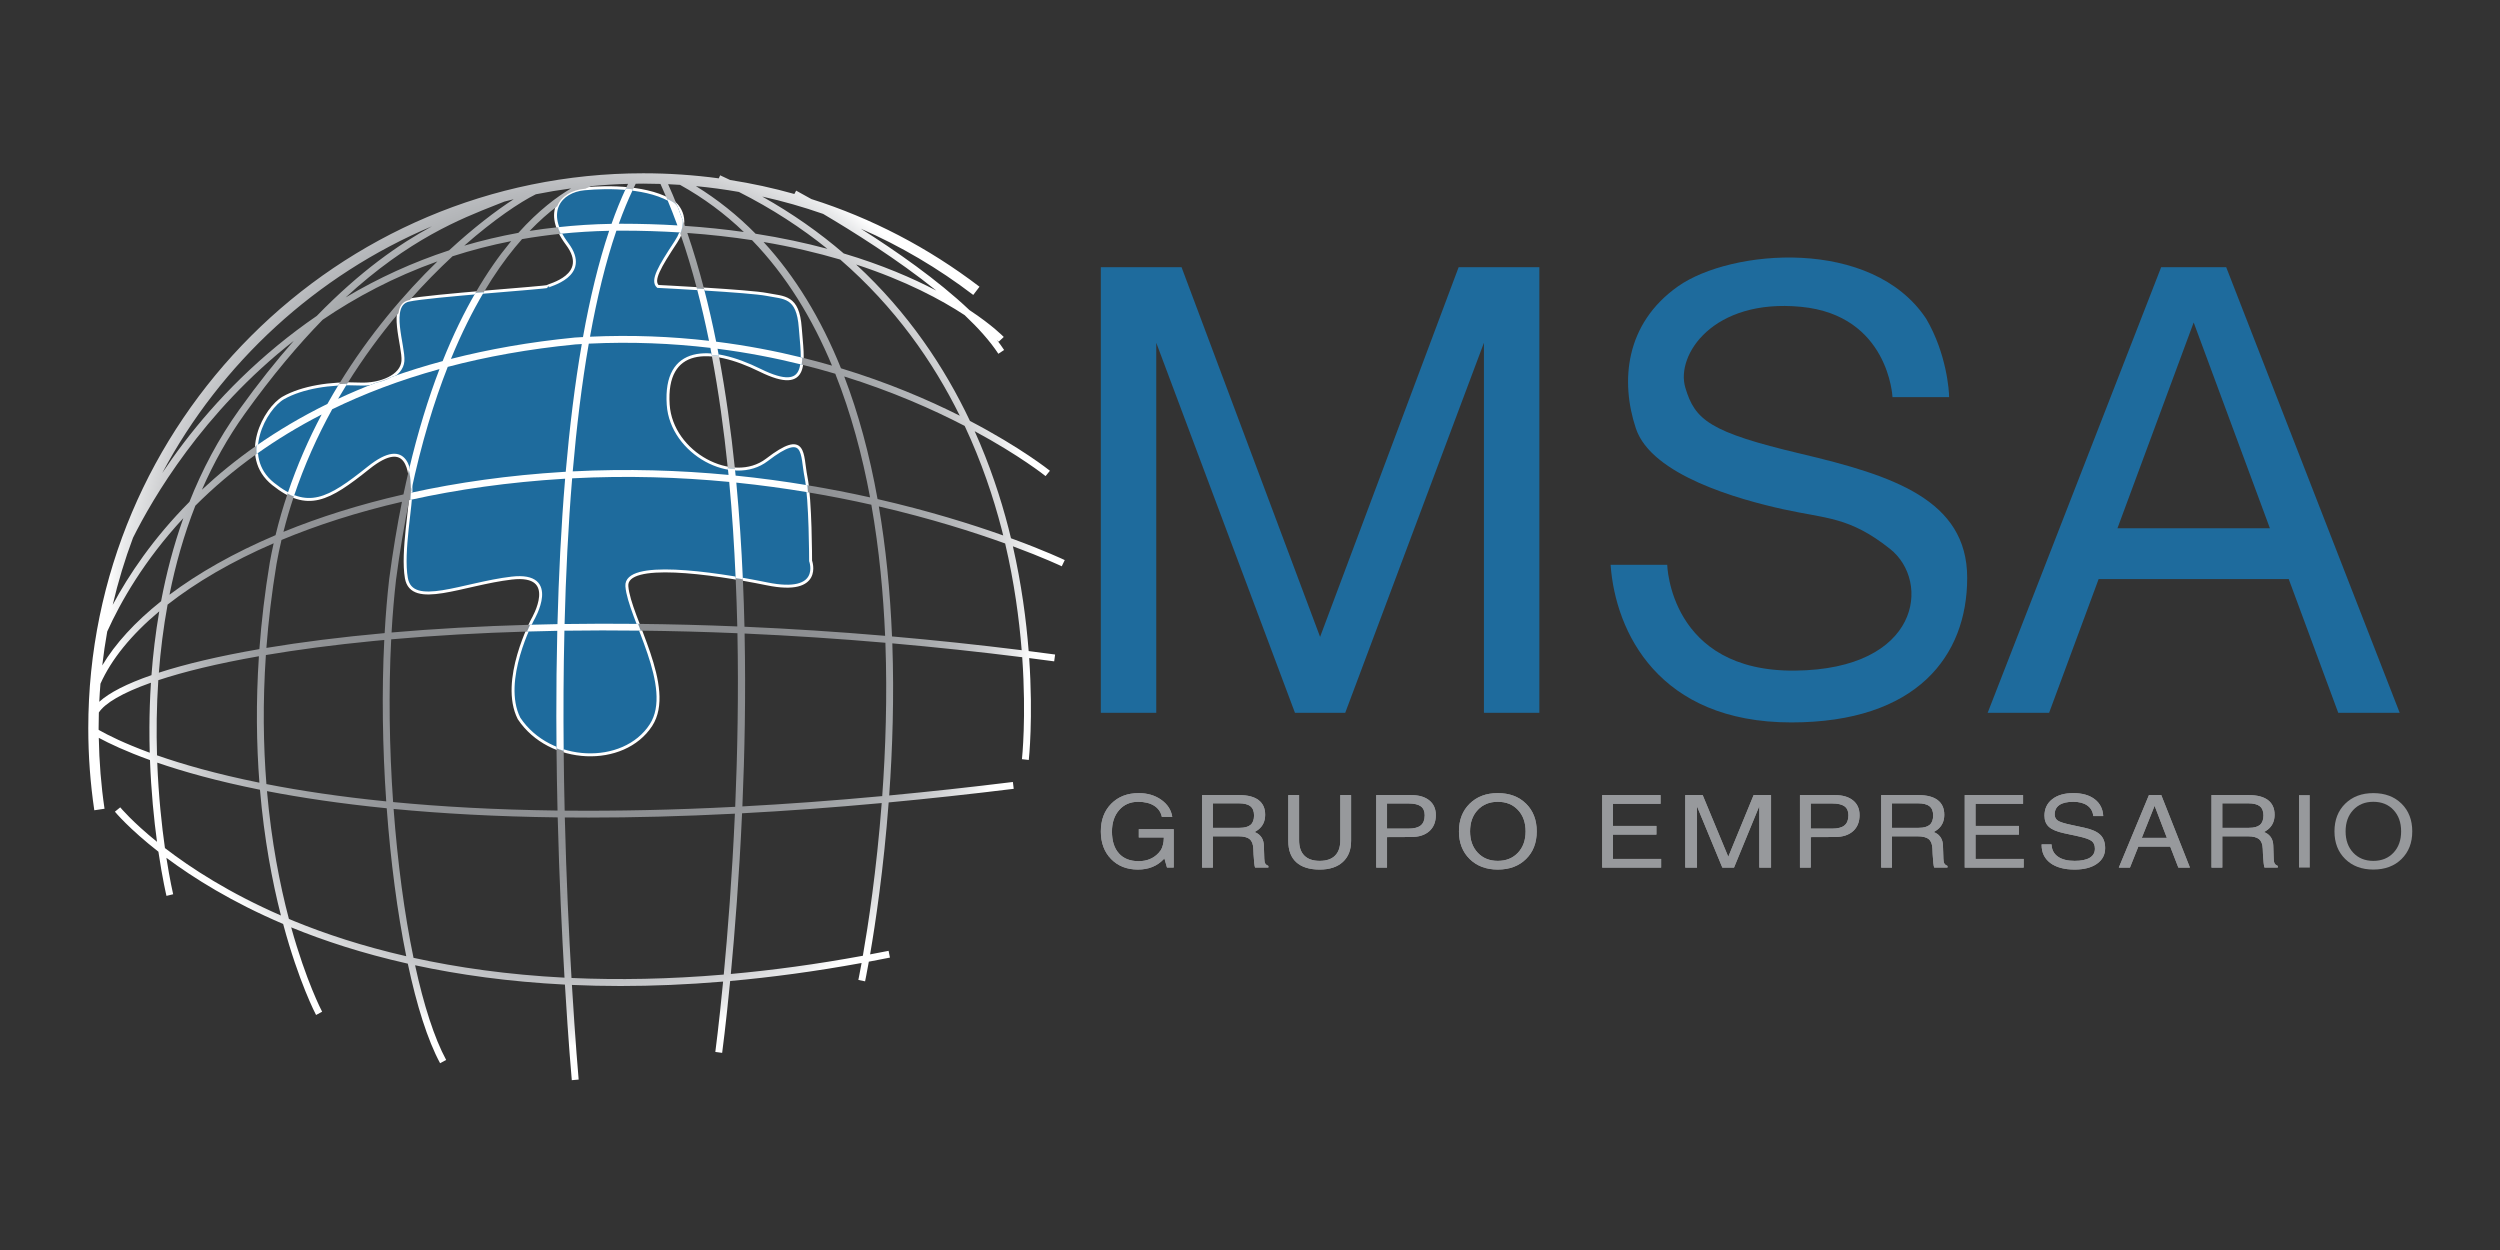 <?xml version="1.0" encoding="UTF-8" standalone="no"?>
<!-- Generator: Adobe Illustrator 14.0.0, SVG Export Plug-In . SVG Version: 6.00 Build 43363)  -->

<svg
   xmlns:dc="http://purl.org/dc/elements/1.1/"
   xmlns:cc="http://creativecommons.org/ns#"
   xmlns:rdf="http://www.w3.org/1999/02/22-rdf-syntax-ns#"
   xmlns:svg="http://www.w3.org/2000/svg"
   xmlns="http://www.w3.org/2000/svg"
   xmlns:sodipodi="http://sodipodi.sourceforge.net/DTD/sodipodi-0.dtd"
   xmlns:inkscape="http://www.inkscape.org/namespaces/inkscape"
   version="1.1"
   id="Layer_1"
   x="0px"
   y="0px"
   width="850.39px"
   height="425.2px"
   viewBox="0 0 850.39 425.2"
   enable-background="new 0 0 850.39 425.2"
   xml:space="preserve"
   inkscape:version="0.48.3.1 r9886"
   sodipodi:docname="logo juan.svg"><rect x="0" y="0" width="850.39" height="425.2" fill="#333333" stroke="none"/><defs
   id="defs174" /><sodipodi:namedview
   pagecolor="#ffffff"
   bordercolor="#666666"
   borderopacity="1"
   objecttolerance="10"
   gridtolerance="10"
   guidetolerance="10"
   inkscape:pageopacity="0"
   inkscape:pageshadow="2"
   inkscape:window-width="640"
   inkscape:window-height="480"
   id="namedview172"
   showgrid="false"
   inkscape:zoom="0.50329848"
   inkscape:cx="425.19501"
   inkscape:cy="212.60001"
   inkscape:window-x="338"
   inkscape:window-y="147"
   inkscape:window-maximized="0"
   inkscape:current-layer="Layer_1" />
































<radialGradient
   id="SVGID_1_"
   cx="196.103"
   cy="213.185"
   r="160.27"
   gradientUnits="userSpaceOnUse">
	<stop
   offset="0"
   style="stop-color:#8A8C8E"
   id="stop68" />
	<stop
   offset="1"
   style="stop-color:#FFFFFF"
   id="stop70" />
</radialGradient>

<radialGradient
   id="SVGID_2_"
   cx="194.834"
   cy="197.52"
   r="160.269"
   gradientUnits="userSpaceOnUse">
	<stop
   offset="0"
   style="stop-color:#8A8C8E"
   id="stop75" />
	<stop
   offset="0.415"
   style="stop-color:#8B8D90"
   id="stop77" />
	<stop
   offset="0.564"
   style="stop-color:#909295"
   id="stop79" />
	<stop
   offset="0.671"
   style="stop-color:#999B9E"
   id="stop81" />
	<stop
   offset="0.757"
   style="stop-color:#A6A9AB"
   id="stop83" />
	<stop
   offset="0.831"
   style="stop-color:#B8BABD"
   id="stop85" />
	<stop
   offset="0.896"
   style="stop-color:#CFD0D2"
   id="stop87" />
	<stop
   offset="0.954"
   style="stop-color:#E9EAEB"
   id="stop89" />
	<stop
   offset="0.987"
   style="stop-color:#FFFFFF"
   id="stop91" />
</radialGradient>

<radialGradient
   id="SVGID_3_"
   cx="196.102"
   cy="213.183"
   r="160.264"
   gradientUnits="userSpaceOnUse">
	<stop
   offset="0"
   style="stop-color:#8A8C8E"
   id="stop96" />
	<stop
   offset="1"
   style="stop-color:#FFFFFF"
   id="stop98" />
</radialGradient>




<g
   id="g3153"><path
     id="path3"
     d="M223.779,97.429c0,0,31.25,1.563,37.109,2.735s10.547,0.391,11.328,11.328  c0.781,10.938,3.672,23.008-13.672,14.454c-17.174-8.471-32.578-8.203-31.25,11.719c1.103,16.537,21.992,27.656,33.594,18.75  c13.428-10.309,11.718-1.952,13.281,5.859c1.563,7.812,1.563,28.515,1.563,28.515s4.296,11.719-14.844,7.813  c-19.141-3.906-48.299-7.9-47.656,0.796c0.781,10.571,16.484,34.478,8.203,47.251c-9.266,14.29-34.492,13.359-44.882-2.269  c-6.485-12.849,4.648-33.67,4.648-33.67s9.526-16.016-7.151-14.063c-16.677,1.954-33.984,10.356-35.818,0  c-1.563-8.827,1.758-25.273,1.563-30.467c-0.196-5.196-0.782-17.97-14.454-7.031c-13.671,10.936-20.703,14.843-32.421,5.468  s-2.734-25.781,3.516-29.297c6.25-3.516,15.871-5.165,25.781-4.688c7.305,0.353,14.453-2.734,14.843-7.812  c0.391-5.079-5.078-19.142,1.953-20.705c7.031-1.561,47.266-4.296,47.266-4.688c0-0.389,14.844-3.515,6.641-14.452  c-8.203-10.938-2.344-17.97,5.859-18.75c8.203-0.783,22.266-0.782,30.469,4.688c0,0,6.328,4.764,0.703,13.319  C224.326,90.789,221.592,95.398,223.779,97.429z"
     stroke="#FFFFFF"
     fill="#1E6B9D" /><path
     id="path5"
     d="M356.396,161.038"
     stroke-width="2"
     stroke="#EC008C"
     fill="none" /><path
     id="path7"
     d="M88.069,223.222c-14.176,2.484-25.554,5.284-34.22,8.148c-0.6,8.997-0.678,17.605-0.439,25.557  c8.694,3.046,20.146,6.34,34.83,9.312C87.243,253.265,87.031,238.877,88.069,223.222z"
     fill="none" /><path
     id="path9"
     d="M139.75,167.62c0.008-0.002,0.017-0.003,0.025-0.006c0.002-0.045,0.006-0.098,0.008-0.143  C139.771,167.521,139.76,167.569,139.75,167.62z"
     fill="none" /><path
     id="path11"
     d="M133.887,275.164c1.353,18.2,3.676,35.701,6.775,50.649c14.909,3.274,31.988,5.748,51.357,6.746  c-0.881-14.927-1.783-33.72-2.313-54.521C168.691,277.773,150.168,276.722,133.887,275.164z"
     fill="none" /><path
     id="path13"
     d="M53.496,259.417c0.445,11.478,1.529,21.454,2.612,29.063c8.906,6.862,21.901,15.289,39.455,22.938  c-2.96-11.594-5.695-25.958-7.13-42.782C73.806,265.706,62.309,262.452,53.496,259.417z"
     fill="none" /><path
     id="path15"
     d="M90.82,269.104c1.511,17.247,4.392,31.854,7.453,43.468c0.612,0.258,1.214,0.517,1.837,0.771  c10.509,4.299,23.175,8.504,38.082,11.922c-3.036-14.946-5.313-32.311-6.645-50.329C115.926,273.376,102.423,271.347,90.82,269.104z  "
     fill="none" /><path
     id="path17"
     d="M258.545,125.945c-4.937-2.435-9.725-4.143-14.014-4.874c2.348,12.55,4.134,25.483,5.462,38.452  c3.928,0.236,7.753-0.697,10.896-3.109c13.428-10.309,11.718-1.952,13.281,5.859c0.16,0.799,0.303,1.74,0.431,2.772  c7.492,1.243,14.628,2.645,21.352,4.14c-2.65-14.29-6.474-28.571-11.831-42.06c-3.682-1.099-7.501-2.133-11.424-3.107  C271.963,128.858,268.775,130.991,258.545,125.945z"
     fill="none" /><path
     id="path19"
     d="M227.295,137.664c0.743,11.139,10.463,19.809,20.275,21.568c-1.341-13.115-3.139-26.033-5.486-38.48  C232.765,119.976,226.423,124.583,227.295,137.664z"
     fill="none" /><path
     id="path21"
     d="M213.232,199.397c0.24,3.248,1.891,7.758,3.819,12.815c10.908,0.108,22.157,0.388,33.74,0.869  c-0.121-5.45-0.321-10.945-0.56-16.452C232.529,193.693,212.701,192.209,213.232,199.397z"
     fill="none" /><path
     id="path23"
     d="M81.421,139.31c6.388-8.904,12.563-16.621,18.51-23.371c-31.054,24.302-48.116,53.798-54.69,67.002  c-2.768,7.392-5.083,15.001-6.897,22.802c5.43-10.125,13.73-22.583,26.103-35.042C68.729,159.899,74.273,149.271,81.421,139.31z"
     fill="none" /><path
     id="path25"
     d="M94.293,117.587c4.387-3.613,8.878-6.987,13.467-10.13c14.832-15.265,28.034-24.436,39.193-30.495  c-39.358,16.624-71.809,46.477-91.771,83.95C63.976,147.693,76.661,132.111,94.293,117.587z"
     fill="none" /><path
     id="path27"
     d="M298.506,169.762c17.42,3.993,31.968,8.548,42.738,12.375c-0.167-0.676-0.329-1.349-0.504-2.029  c-2.829-10.96-6.863-22.99-12.599-35.234c-10.834-5.619-24.637-11.724-40.973-16.82  C291.986,140.603,295.773,154.537,298.506,169.762z"
     fill="none" /><path
     id="path29"
     d="M259.728,82.314c10.697,11.619,19.493,25.987,26.334,42.961c15.908,4.836,29.501,10.651,40.414,16.134  c-9.063-18.357-22.067-37.004-40.664-53.115C278.052,86.005,269.375,83.947,259.728,82.314z"
     fill="none" /><path
     id="path31"
     d="M33.628,242.362c-0.051,1.779-0.083,3.563-0.083,5.354c0,0.186,0.01,0.372,0.01,0.558  c3.174,1.799,8.77,4.609,17.381,7.766c-0.079-2.808-0.117-5.688-0.105-8.639c0.019-4.758,0.172-9.846,0.513-15.175  C41.532,235.697,35.666,239.222,33.628,242.362z"
     fill="none" /><path
     id="path33"
     d="M34.167,232.573c-0.166,2.04-0.302,4.089-0.401,6.147c3.407-3.109,9.416-6.177,17.756-9.063  c0.516-6.917,1.363-14.213,2.65-21.708C44.608,215.948,37.844,224.346,34.167,232.573z"
     fill="none" /><path
     id="path35"
     d="M136.725,170.682c-15.105,3.498-28.812,7.919-40.974,12.987c-0.621,2.667-1.187,5.366-1.677,8.107  c-1.646,9.947-2.766,19.492-3.458,28.616c11.901-1.985,25.371-3.696,40.225-5.037c0.357-6.32,0.866-12.469,1.54-18.354  C133.619,187.582,135.085,178.834,136.725,170.682z"
     fill="none" /><path
     id="path37"
     d="M54.036,228.814c9.052-2.933,20.547-5.656,34.198-8.018c0.693-9.372,1.836-19.186,3.529-29.418  c0.396-2.217,0.841-4.408,1.323-6.578c-14.363,6.213-26.471,13.329-36.076,20.858C55.571,213.52,54.617,221.29,54.036,228.814z"
     fill="none" /><path
     id="path39"
     d="M127.285,218.012c-13.843,1.351-26.103,2.986-36.842,4.802c-1.092,16.023-0.864,30.707,0.179,43.897  c11.574,2.26,25.086,4.308,40.758,5.883c-1.267-18.326-1.552-37.241-0.664-54.9C129.571,217.799,128.42,217.9,127.285,218.012z"
     fill="none" /><path
     id="path41"
     d="M54.794,204.509c1.75-9.267,4.199-18.792,7.567-28.251c-13.399,14.458-21.376,28.568-25.887,38.549  c-0.685,3.807-1.241,7.657-1.689,11.541C39.192,218.977,45.929,211.568,54.794,204.509z"
     fill="none" /><path
     id="path43"
     d="M260.889,198.601c-2.582-0.526-5.349-1.054-8.198-1.553c0.239,5.446,0.42,10.837,0.542,16.134  c15.416,0.673,31.387,1.689,47.84,3.095c-0.593-14.167-1.996-29.349-4.682-44.595c-6.768-1.522-13.963-2.952-21.528-4.219  c0.87,9.319,0.871,23.325,0.871,23.325S280.029,202.507,260.889,198.601z"
     fill="none" /><path
     id="path45"
     d="M174.05,196.647c-16.677,1.954-33.984,10.356-35.818,0c-1.278-7.219,0.709-19.527,1.368-26.615  c-0.124,0.027-0.253,0.053-0.377,0.08c-1.71,8.38-3.234,17.42-4.516,27.173c-0.656,5.732-1.155,11.714-1.511,17.859  c14.477-1.256,30.241-2.158,47.114-2.627c0.539-1.145,0.891-1.807,0.891-1.807S190.727,194.694,174.05,196.647z"
     fill="none" /><path
     id="path47"
     d="M125.342,159.149c-10.73,8.583-17.37,12.832-25.396,9.733c-1.309,3.922-2.5,7.93-3.532,12.036  c12.176-4.979,25.832-9.313,40.823-12.737c0.592-2.834,1.211-5.565,1.844-8.25C137.901,155.259,134.666,151.689,125.342,159.149z"
     fill="none" /><path
     id="path49"
     d="M96.436,135.32c4.781-2.689,11.537-4.282,18.884-4.67c10.264-16.783,22.257-30.829,33.479-41.74  c-14.71,5.251-27.679,12.136-39.039,19.851c-8.313,8.517-17.148,18.972-26.436,31.915c-5.912,8.24-10.73,16.958-14.637,25.907  c5.458-5.106,11.629-10.169,18.591-15.026C87.831,144.364,92.635,137.458,96.436,135.32z"
     fill="none" /><path
     id="path51"
     d="M250.081,274.438c0.773-18.243,1.161-38.331,0.759-59.049c-11.121-0.472-22.092-0.752-32.91-0.876  c4.184,10.956,8.862,23.874,3.505,32.136c-5.997,9.25-18.68,12.113-29.7,8.751c0.066,6.935,0.177,13.739,0.331,20.336  C209.637,275.902,228.921,275.526,250.081,274.438z"
     fill="none" /><path
     id="path53"
     d="M122.217,130.632c1.936,0.094,3.856-0.061,5.647-0.423c1.731-0.667,3.498-1.315,5.288-1.951  c2.241-1.341,3.736-3.194,3.909-5.437c0.27-3.508-2.253-11.296-1.525-16.297c-6.037,7.188-11.98,15.219-17.455,24.037  C119.448,130.545,120.829,130.566,122.217,130.632z"
     fill="none" /><path
     id="path55"
     d="M87.29,154.422c-7.982,5.683-14.889,11.632-20.838,17.586c-3.92,9.985-6.773,20.19-8.797,30.289  c9.777-7.333,21.876-14.236,36.075-20.26c1.164-4.839,2.551-9.542,4.093-14.132c-1.557-0.824-3.178-1.908-4.903-3.288  C89.273,161.7,87.633,158.101,87.29,154.422z"
     fill="none" /><path
     id="path57"
     d="M200.231,278.104c-2.747,0-5.441-0.018-8.109-0.043c0.519,20.896,1.409,39.704,2.277,54.604  c15.765,0.708,33.013,0.436,51.792-1.157c1.329-14.111,2.822-33.056,3.788-54.73C232.108,277.688,215.54,278.104,200.231,278.104z"
     fill="none" /><path
     id="path59"
     d="M298.938,172.266c2.342,13.741,3.843,28.503,4.486,44.22c14.359,1.255,29.077,2.807,44.103,4.683  c-0.858-10.752-2.534-23.162-5.621-36.307C331.276,181.031,316.631,176.365,298.938,172.266z"
     fill="none" /><path
     id="path61"
     d="M253.279,215.494c0.216,10.784,0.216,21.188,0.066,30.938c-0.148,9.621-0.438,18.961-0.821,27.873  c14.921-0.8,30.768-1.954,47.569-3.509c1.147-15.901,1.743-33.735,1.08-52.16C285.033,217.247,269.028,216.196,253.279,215.494z"
     fill="none" /><path
     id="path63"
     d="M248.594,331.304c14.113-1.274,29.069-3.284,44.912-6.195c1.767-10.13,4.647-28.871,6.411-51.944  c-16.771,1.545-32.589,2.688-47.497,3.482C251.446,298.2,249.94,317.126,248.594,331.304z"
     fill="none" /><path
     id="path65"
     d="M176.553,244.38c-4.706-9.323-0.136-22.839,2.726-29.557c-15.986,0.465-31.449,1.341-46.21,2.651  c-0.917,17.799-0.633,36.889,0.651,55.352c16.284,1.566,34.839,2.625,55.929,2.889c-0.164-6.867-0.281-13.955-0.348-21.173  C184.256,252.524,179.716,249.137,176.553,244.38z"
     fill="none" /><path
     id="path72"
     d="M242.084,120.751c2.347,12.447,4.145,25.365,5.486,38.48c0.809,0.144,1.618,0.242,2.423,0.292  c-1.329-12.969-3.114-25.902-5.462-38.452C243.697,120.929,242.878,120.818,242.084,120.751z"
     fill="url(#SVGID_1_)" /><path
     id="path93"
     d="M362.18,190.515c-0.217-0.105-6.76-3.219-18.285-7.422c-0.279-1.161-0.564-2.323-0.866-3.493  c-2.648-10.277-6.353-21.482-11.491-32.927c15.359,8.283,23.89,15.089,24.119,15.276l1.479-1.819  c-0.245-0.199-9.904-7.908-27.205-16.95c-8.619-18.212-20.991-36.85-38.715-53.208c16.945,5.53,29.042,12.056,36.915,17.221  c4.648,4.393,8.637,8.834,11.466,13.145l1.959-1.286c-0.751-1.145-1.579-2.296-2.472-3.45c0.397,0.377,0.612,0.598,0.637,0.625  l1.711-1.602c-0.113-0.12-3.802-3.951-11.676-9.153c-10.86-10.303-25.144-20.22-36.942-27.681  c13.466,5.885,26.284,13.416,38.241,22.536l2.132-2.794c-17.472-13.328-36.744-23.334-57.186-29.815  c-2.926-1.656-4.803-2.666-5.186-2.87l-0.61,1.142c-7.159-2.015-14.45-3.606-21.849-4.76c-1.127-0.534-2.241-1.078-3.393-1.596  l-0.466,1.036c-8.445-1.14-17.021-1.725-25.694-1.725c-104.09,0-188.774,84.683-188.774,188.773c0,9.341,0.689,18.728,2.047,27.899  l3.478-0.515c-1.175-7.935-1.808-16.033-1.95-24.122c3.503,1.894,9.159,4.594,17.414,7.564c0.396,10.738,1.363,20.252,2.388,27.81  c-8.432-6.815-12.424-11.632-12.507-11.734l-1.818,1.479c0.091,0.112,4.811,5.812,14.802,13.616  c1.38,9.311,2.713,14.907,2.742,15.023l2.278-0.552c-0.05-0.206-1.115-4.753-2.304-12.401c9.259,6.911,22.363,15.117,39.715,22.506  c5.319,19.784,11.064,30.712,11.199,30.961l2.063-1.112c-0.129-0.239-5.433-10.344-10.527-28.697  c0.002,0.002,0.004,0.002,0.005,0.003c10.897,4.468,24.082,8.84,39.663,12.348c3.018,14.181,6.735,26.006,10.984,33.866l2.062-1.114  c-4.067-7.524-7.64-18.745-10.567-32.209c14.847,3.202,31.803,5.606,50.963,6.58c1.198,19.827,2.315,32.251,2.339,32.514  l2.334-0.213c-0.047-0.52-1.131-12.733-2.294-32.191c5.348,0.237,10.856,0.368,16.543,0.368c10.983,0,22.614-0.477,34.883-1.504  c-1.414,14.65-2.587,23.518-2.644,23.93l2.322,0.315c0.029-0.211,1.251-9.33,2.722-24.445c14.051-1.254,28.955-3.256,44.706-6.124  c-0.656,3.627-1.08,5.655-1.102,5.758l2.292,0.485c0.023-0.111,0.518-2.48,1.27-6.691c2.379-0.445,4.771-0.904,7.189-1.39  l-0.461-2.298c-2.12,0.426-4.204,0.813-6.293,1.207c1.796-10.431,4.598-28.996,6.317-51.688c13.558-1.272,27.721-2.804,42.538-4.629  l-0.286-2.325c-14.656,1.806-28.662,3.319-42.077,4.586c1.129-15.798,1.711-33.477,1.067-51.74  c14.651,1.29,29.407,2.864,44.184,4.714c1.446,20.553-0.069,34.459-0.094,34.682l2.329,0.265c0.026-0.222,1.539-14.104,0.131-34.651  c2.836,0.36,5.673,0.729,8.509,1.11l0.313-2.323c-3.011-0.405-6.01-0.794-8.998-1.173c-0.822-10.563-2.428-22.732-5.368-35.642  c10.495,3.885,16.424,6.705,16.629,6.805L362.18,190.515z M340.74,180.108c0.175,0.68,0.336,1.353,0.504,2.029  c-10.77-3.827-25.318-8.383-42.738-12.375c-2.733-15.226-6.52-29.16-11.338-41.708c16.336,5.096,30.139,11.201,40.973,16.82  C333.877,157.119,337.911,169.148,340.74,180.108z M326.476,141.409c-10.913-5.483-24.505-11.297-40.414-16.134  c-6.841-16.974-15.637-31.342-26.334-42.961c9.648,1.633,18.325,3.69,26.084,5.979C304.408,104.405,317.412,123.052,326.476,141.409  z M279.993,72.76c9.905,5.841,25.287,15.458,38.506,26.088c-8.118-4.269-18.546-8.771-31.498-12.633  c-8.14-7.009-17.338-13.532-27.723-19.351C266.306,68.422,273.218,70.392,279.993,72.76z M251.328,65.287  c11.319,5.709,21.303,12.248,30.113,19.354c-7.381-1.982-15.51-3.74-24.424-5.137c-6.178-6.267-12.95-11.667-20.296-16.192  C241.634,63.778,246.505,64.438,251.328,65.287z M194.273,64.085c-4.736,2.788-11.05,7.449-17.941,15.118  c-6.255,1.14-12.394,2.594-18.411,4.361c10.078-8.857,18.913-14.797,24.346-17.479C186.226,65.29,190.229,64.623,194.273,64.085z   M171.595,68.562c1.045-0.274,2.094-0.537,3.146-0.794c-5.998,3.873-13.685,9.728-21.986,17.394  c-12.256,4.014-23.994,9.358-35.182,16.017c21.557-19.827,39.11-26.746,51.188-31.493C169.762,69.292,170.695,68.924,171.595,68.562  z M146.953,76.962c-11.159,6.06-24.361,15.23-39.193,30.495c-4.589,3.144-9.081,6.518-13.467,10.13  c-17.632,14.523-30.317,30.106-39.11,43.325C75.144,123.438,107.595,93.585,146.953,76.962z M45.24,182.941  c6.575-13.204,23.637-42.7,54.69-67.002c-5.947,6.75-12.122,14.467-18.51,23.371c-7.147,9.962-12.692,20.59-16.975,31.391  c-12.373,12.46-20.673,24.918-26.103,35.042C40.157,197.942,42.473,190.333,45.24,182.941z M36.474,214.807  c4.511-9.981,12.488-24.09,25.887-38.549c-3.368,9.459-5.818,18.984-7.567,28.251c-8.865,7.06-15.602,14.468-20.009,21.839  C35.233,222.464,35.789,218.613,36.474,214.807z M131.379,272.594c-15.672-1.575-29.184-3.623-40.758-5.883  c-1.043-13.19-1.271-27.874-0.179-43.897c10.739-1.815,23-3.451,36.842-4.802c1.136-0.111,2.287-0.213,3.431-0.318  C129.827,235.353,130.112,254.268,131.379,272.594z M130.84,215.354c-14.854,1.341-28.324,3.052-40.225,5.037  c0.692-9.124,1.812-18.668,3.458-28.616c0.49-2.741,1.056-5.439,1.677-8.107c12.162-5.067,25.869-9.489,40.974-12.987  c-1.639,8.152-3.106,16.899-4.344,26.318C131.707,202.886,131.198,209.035,130.84,215.354z M91.763,191.379  c-1.693,10.232-2.836,20.046-3.529,29.418c-13.651,2.361-25.146,5.085-34.198,8.018c0.581-7.524,1.535-15.295,2.974-23.156  c9.605-7.529,21.713-14.645,36.076-20.858C92.604,186.971,92.16,189.162,91.763,191.379z M50.831,247.401  c-0.012,2.95,0.027,5.831,0.105,8.639c-8.611-3.156-14.207-5.967-17.381-7.766c0-0.186-0.01-0.372-0.01-0.558  c0-1.791,0.032-3.575,0.083-5.354c2.038-3.141,7.904-6.665,17.716-10.136C51.003,237.556,50.85,242.644,50.831,247.401z   M33.767,238.721c0.099-2.059,0.235-4.107,0.401-6.147c3.676-8.228,10.44-16.625,20.006-24.624  c-1.287,7.495-2.134,14.791-2.65,21.708C43.183,232.544,37.173,235.611,33.767,238.721z M53.85,231.37  c8.666-2.864,20.044-5.664,34.22-8.148c-1.038,15.655-0.826,30.043,0.171,43.017c-14.685-2.972-26.136-6.266-34.83-9.312  C53.172,248.976,53.25,240.367,53.85,231.37z M56.107,288.479c-1.083-7.608-2.167-17.585-2.612-29.063  c8.813,3.035,20.311,6.289,34.936,9.218c1.436,16.824,4.17,31.188,7.13,42.782C78.009,303.769,65.014,295.342,56.107,288.479z   M100.109,313.344c-0.623-0.255-1.225-0.514-1.837-0.771c-3.061-11.613-5.941-26.221-7.453-43.468  c11.603,2.242,25.106,4.271,40.727,5.832c1.332,18.019,3.609,35.383,6.645,50.329C123.285,321.848,110.618,317.643,100.109,313.344z   M140.662,325.813c-3.099-14.948-5.422-32.449-6.775-50.649c16.281,1.558,34.805,2.609,55.819,2.874  c0.529,20.802,1.432,39.595,2.313,54.521C172.65,331.562,155.57,329.088,140.662,325.813z M191.735,255.399  c-0.822-0.251-1.634-0.537-2.435-0.857c0.067,7.218,0.185,14.306,0.348,21.173c-21.09-0.264-39.645-1.322-55.929-2.889  c-1.284-18.463-1.568-37.553-0.651-55.352c14.761-1.311,30.224-2.187,46.21-2.651c0.384-0.901,0.735-1.676,1.031-2.306  c-16.873,0.469-32.637,1.371-47.114,2.627c0.355-6.146,0.854-12.127,1.511-17.859c1.282-9.753,2.806-18.792,4.516-27.173  c0.125-0.027,0.253-0.053,0.377-0.08c0.084-0.902,0.143-1.707,0.174-2.418c-0.008,0.002-0.017,0.003-0.025,0.006  c0.011-0.05,0.022-0.098,0.033-0.149c0.018-0.478,0.026-0.92,0.013-1.291c-0.063-1.653-0.166-4.071-0.715-6.25  c-0.632,2.685-1.252,5.416-1.844,8.25c-14.991,3.424-28.647,7.759-40.823,12.737c1.032-4.106,2.223-8.114,3.532-12.036  c-0.696-0.268-1.402-0.596-2.123-0.977c-1.542,4.59-2.93,9.293-4.093,14.132c-14.199,6.024-26.298,12.927-36.075,20.26  c2.024-10.099,4.876-20.304,8.797-30.289c5.949-5.954,12.855-11.903,20.838-17.586c-0.088-0.953-0.083-1.911-0.01-2.866  c-6.961,4.857-13.133,9.92-18.591,15.026c3.907-8.949,8.725-17.667,14.637-25.907c9.287-12.943,18.123-23.398,26.436-31.915  c11.359-7.715,24.329-14.6,39.039-19.851c-11.222,10.911-23.216,24.957-33.479,41.74c0.912-0.048,1.833-0.078,2.76-0.089  c5.475-8.818,11.418-16.849,17.455-24.037c0.326-2.241,1.303-3.923,3.479-4.407c0.113-0.025,0.257-0.052,0.387-0.077  c4.904-5.524,9.812-10.493,14.523-14.863c6.347-2.043,13-3.784,19.976-5.159c-0.149,0.178-0.296,0.348-0.446,0.529  c-3.694,4.476-7.693,10.104-11.734,17.093c0.954-0.083,1.906-0.165,2.855-0.245c3.625-6.111,7.196-11.105,10.516-15.148  c0.834-1.016,1.663-1.98,2.484-2.907c4.263-0.749,8.647-1.355,13.145-1.818c-0.4-0.766-0.734-1.51-0.991-2.226  c-3.219,0.349-6.418,0.748-9.579,1.254c3.353-3.489,6.535-6.245,9.413-8.422c1.369-3.419,4.977-5.498,9.217-5.9  c0.102-0.01,0.216-0.018,0.32-0.027c0.745-0.357,1.415-0.656,1.979-0.888c4.146-0.396,8.33-0.66,12.55-0.776  c-0.251,0.52-0.493,1.061-0.74,1.591c0.815,0.071,1.631,0.159,2.445,0.263c0.301-0.635,0.599-1.279,0.907-1.897  c0.854-0.013,1.706-0.033,2.562-0.033c1.958,0,3.91,0.04,5.858,0.1c0.751,1.639,1.476,3.314,2.188,5.005  c0.838,0.412,1.649,0.852,2.398,1.351c0,0,0.541,0.41,1.166,1.199c-1.011-2.54-2.06-5.031-3.154-7.461  c1.355,0.06,2.707,0.136,4.057,0.224c8.106,4.493,15.323,9.89,21.714,16.036c-6.313-0.891-13.001-1.599-20.079-2.08  c-0.225-0.629-0.458-1.247-0.688-1.871c0.072,1.312-0.146,2.825-0.848,4.53c2.079,5.987,3.952,12.231,5.643,18.677  c0.8,0.048,1.617,0.098,2.439,0.148c-1.703-6.564-3.594-12.945-5.702-19.075c7.817,0.556,15.149,1.392,22.011,2.442  c11.741,12.127,20.591,26.799,27.208,42.687c-3.283-0.953-6.668-1.858-10.136-2.713c-0.015,0.838-0.069,1.631-0.18,2.361  c3.923,0.974,7.742,2.009,11.424,3.107c5.357,13.489,9.18,27.77,11.831,42.06c-6.724-1.496-13.86-2.897-21.352-4.14  c0.095,0.757,0.182,1.568,0.261,2.418c7.565,1.267,14.76,2.697,21.528,4.219c2.686,15.246,4.089,30.429,4.682,44.595  c-16.453-1.406-32.424-2.422-47.84-3.095c-0.122-5.296-0.302-10.688-0.542-16.134c-0.813-0.142-1.633-0.282-2.458-0.419  c0.238,5.507,0.438,11.002,0.56,16.452c-11.583-0.481-22.832-0.76-33.74-0.869c0.289,0.754,0.582,1.522,0.878,2.3  c10.817,0.124,21.789,0.404,32.91,0.876c0.401,20.718,0.014,40.806-0.759,59.049c-21.16,1.089-40.444,1.465-58.014,1.298  C191.913,269.139,191.801,262.334,191.735,255.399z M246.192,331.507c-18.78,1.593-36.028,1.865-51.792,1.157  c-0.868-14.899-1.758-33.707-2.277-54.604c2.667,0.025,5.362,0.043,8.109,0.043c15.309,0,31.876-0.415,49.748-1.327  C249.014,298.451,247.521,317.396,246.192,331.507z M293.506,325.108c-15.843,2.911-30.799,4.921-44.912,6.195  c1.346-14.178,2.852-33.104,3.826-54.657c14.908-0.794,30.726-1.938,47.497-3.482C298.153,296.237,295.273,314.979,293.506,325.108z   M300.093,270.797c-16.801,1.555-32.647,2.709-47.569,3.509c0.383-8.912,0.673-18.252,0.821-27.873  c0.15-9.751,0.15-20.154-0.066-30.938c15.749,0.702,31.754,1.753,47.894,3.143C301.835,237.062,301.24,254.896,300.093,270.797z   M347.526,221.169c-15.025-1.876-29.743-3.428-44.103-4.683c-0.643-15.717-2.145-30.479-4.486-44.22  c17.693,4.099,32.338,8.765,42.968,12.596C344.992,198.007,346.668,210.417,347.526,221.169z"
     fill="url(#SVGID_2_)" /><path
     id="path100"
     d="M133.152,128.258c-1.79,0.636-3.557,1.284-5.288,1.951  C129.846,129.807,131.665,129.148,133.152,128.258z"
     fill="url(#SVGID_3_)" /><path
     id="path102"
     d="M191.989,214.536c8.514-0.129,17.18-0.124,25.941-0.023c-0.297-0.778-0.59-1.546-0.878-2.3  c-8.555-0.086-16.905-0.07-25.007,0.052c0.423-16.595,1.233-33.336,2.575-49.561c18.794-0.99,36.741-0.383,53.43,1.223  c1.018,10.86,1.711,21.813,2.183,32.702c0.825,0.137,1.645,0.277,2.458,0.419c-0.473-10.801-1.189-21.833-2.23-32.885  c8.491,0.872,16.64,2,24.401,3.299c-0.079-0.85-0.166-1.661-0.261-2.418c-7.758-1.287-15.898-2.401-24.375-3.262  c-0.074-0.754-0.156-1.507-0.233-2.26c-0.806-0.049-1.614-0.147-2.423-0.292c0.079,0.774,0.174,1.542,0.25,2.318  c-16.574-1.576-34.374-2.168-53.002-1.204c1.306-15.152,3.086-29.816,5.456-43.451c14.609-0.704,28.436-0.093,41.372,1.438  c0.155,0.797,0.287,1.618,0.438,2.419c0.794,0.066,1.613,0.178,2.447,0.319c-0.151-0.811-0.297-1.627-0.454-2.435  c10.124,1.298,19.673,3.161,28.622,5.382c0.111-0.73,0.166-1.523,0.18-2.361c-9.148-2.255-18.92-4.136-29.275-5.432  c-1.223-6.092-2.59-12.071-4.105-17.908c-0.823-0.05-1.64-0.101-2.439-0.148c1.514,5.771,2.885,11.7,4.112,17.764  c-12.687-1.465-26.211-2.051-40.479-1.396c2.383-13.208,5.339-25.399,8.976-36.059c0.475-0.003,0.941-0.02,1.417-0.02  c0.096,0,0.186,0,0.281,0c6.954,0,13.584,0.217,19.908,0.613c0.049,0.139,0.094,0.282,0.142,0.421  c0.701-1.705,0.92-3.218,0.848-4.53c-0.601-1.634-1.216-3.253-1.85-4.848c-0.625-0.79-1.166-1.199-1.166-1.199  c-0.749-0.499-1.561-0.938-2.398-1.351c1.247,2.962,2.44,5.995,3.571,9.11c-6.073-0.362-12.415-0.561-19.055-0.561  c-0.091,0-0.191,0-0.283,0c-0.197,0-0.393,0.004-0.59,0.006c1.498-4.179,3.115-8.087,4.841-11.729  c-0.814-0.104-1.63-0.192-2.445-0.263c-1.74,3.741-3.366,7.745-4.869,12.019c-6.199,0.097-12.29,0.5-18.292,1.15  c0.257,0.716,0.591,1.46,0.991,2.226c5.33-0.55,10.82-0.899,16.486-1.011c-3.614,10.787-6.545,23.022-8.901,36.151  c-0.917,0.05-1.831,0.096-2.753,0.157c-15.402,1.507-29.41,4.012-42.161,7.275c3.642-8.892,7.442-16.39,11.185-22.698  c-0.949,0.08-1.901,0.163-2.855,0.245c-3.753,6.49-7.542,14.152-11.158,23.197c-6.099,1.639-11.89,3.458-17.41,5.421  c-1.487,0.89-3.306,1.549-5.288,1.951c-4.477,1.724-8.763,3.543-12.856,5.45c1.003-1.73,2.032-3.423,3.072-5.098  c-0.928,0.011-1.848,0.041-2.76,0.089c-1.348,2.203-2.668,4.45-3.951,6.747c-8.932,4.385-16.929,9.165-24.09,14.161  c-0.073,0.955-0.078,1.913,0.01,2.866c6.607-4.705,13.95-9.229,22.121-13.419c-4.45,8.39-8.386,17.379-11.587,26.902  c0.72,0.381,1.427,0.709,2.123,0.977c3.535-10.591,8-20.506,13.055-29.673c10.754-5.233,22.863-9.891,36.497-13.66  c-3.775,9.826-7.324,21.235-10.418,34.382c0.549,2.179,0.653,4.597,0.715,6.25c0.014,0.371,0.005,0.813-0.013,1.291  c3.572-16.824,7.897-30.916,12.523-42.678c13.07-3.443,27.499-6.08,43.437-7.639c0.722-0.048,1.436-0.083,2.155-0.124  c-2.386,13.79-4.163,28.486-5.462,43.446c-0.253,0.015-0.505,0.025-0.759,0.041c-18.663,1.138-36.012,3.609-51.902,7.096  c-0.031,0.712-0.09,1.517-0.174,2.418c15.949-3.526,33.405-6.029,52.219-7.176c0.137-0.009,0.273-0.014,0.41-0.022  c-1.378,16.521-2.186,33.302-2.607,49.467c-3.145,0.056-6.24,0.132-9.312,0.216c-0.296,0.63-0.646,1.405-1.031,2.306  c3.408-0.1,6.83-0.187,10.285-0.247c-0.241,10.058-0.336,19.861-0.325,29.186c0.004,3.628,0.029,7.216,0.062,10.78  c0.8,0.32,1.612,0.606,2.435,0.857C191.61,242.161,191.665,228.416,191.989,214.536z"
     fill="#1E6B9D" /><path
     id="path104"
     d="M191.989,214.536c8.514-0.129,17.18-0.124,25.941-0.023c-0.297-0.778-0.59-1.546-0.878-2.3  c-8.555-0.086-16.905-0.07-25.007,0.052c0.423-16.595,1.233-33.336,2.575-49.561c18.794-0.99,36.741-0.383,53.43,1.223  c1.018,10.86,1.711,21.813,2.183,32.702c0.825,0.137,1.645,0.277,2.458,0.419c-0.473-10.801-1.189-21.833-2.23-32.885  c8.491,0.872,16.64,2,24.401,3.299c-0.079-0.85-0.166-1.661-0.261-2.418c-7.758-1.287-15.898-2.401-24.375-3.262  c-0.074-0.754-0.156-1.507-0.233-2.26c-0.806-0.049-1.614-0.147-2.423-0.292c0.079,0.774,0.174,1.542,0.25,2.318  c-16.574-1.576-34.374-2.168-53.002-1.204c1.306-15.152,3.086-29.816,5.456-43.451c14.609-0.704,28.436-0.093,41.372,1.438  c0.155,0.797,0.287,1.618,0.438,2.419c0.794,0.066,1.613,0.178,2.447,0.319c-0.151-0.811-0.297-1.627-0.454-2.435  c10.124,1.298,19.673,3.161,28.622,5.382c0.111-0.73,0.166-1.523,0.18-2.361c-9.148-2.255-18.92-4.136-29.275-5.432  c-1.223-6.092-2.59-12.071-4.105-17.908c-0.823-0.05-1.64-0.101-2.439-0.148c1.514,5.771,2.885,11.7,4.112,17.764  c-12.687-1.465-26.211-2.051-40.479-1.396c2.383-13.208,5.339-25.399,8.976-36.059c0.475-0.003,0.941-0.02,1.417-0.02  c0.096,0,0.186,0,0.281,0c6.954,0,13.584,0.217,19.908,0.613c0.049,0.139,0.094,0.282,0.142,0.421  c0.701-1.705,0.92-3.218,0.848-4.53c-0.601-1.634-1.216-3.253-1.85-4.848c-0.625-0.79-1.166-1.199-1.166-1.199  c-0.749-0.499-1.561-0.938-2.398-1.351c1.247,2.962,2.44,5.995,3.571,9.11c-6.073-0.362-12.415-0.561-19.055-0.561  c-0.091,0-0.191,0-0.283,0c-0.197,0-0.393,0.004-0.59,0.006c1.498-4.179,3.115-8.087,4.841-11.729  c-0.814-0.104-1.63-0.192-2.445-0.263c-1.74,3.741-3.366,7.745-4.869,12.019c-6.199,0.097-12.29,0.5-18.292,1.15  c0.257,0.716,0.591,1.46,0.991,2.226c5.33-0.55,10.82-0.899,16.486-1.011c-3.614,10.787-6.545,23.022-8.901,36.151  c-0.917,0.05-1.831,0.096-2.753,0.157c-15.402,1.507-29.41,4.012-42.161,7.275c3.642-8.892,7.442-16.39,11.185-22.698  c-0.949,0.08-1.901,0.163-2.855,0.245c-3.753,6.49-7.542,14.152-11.158,23.197c-6.099,1.639-11.89,3.458-17.41,5.421  c-1.487,0.89-3.306,1.549-5.288,1.951c-4.477,1.724-8.763,3.543-12.856,5.45c1.003-1.73,2.032-3.423,3.072-5.098  c-0.928,0.011-1.848,0.041-2.76,0.089c-1.348,2.203-2.668,4.45-3.951,6.747c-8.932,4.385-16.929,9.165-24.09,14.161  c-0.073,0.955-0.078,1.913,0.01,2.866c6.607-4.705,13.95-9.229,22.121-13.419c-4.45,8.39-8.386,17.379-11.587,26.902  c0.72,0.381,1.427,0.709,2.123,0.977c3.535-10.591,8-20.506,13.055-29.673c10.754-5.233,22.863-9.891,36.497-13.66  c-3.775,9.826-7.324,21.235-10.418,34.382c0.549,2.179,0.653,4.597,0.715,6.25c0.014,0.371,0.005,0.813-0.013,1.291  c3.572-16.824,7.897-30.916,12.523-42.678c13.07-3.443,27.499-6.08,43.437-7.639c0.722-0.048,1.436-0.083,2.155-0.124  c-2.386,13.79-4.163,28.486-5.462,43.446c-0.253,0.015-0.505,0.025-0.759,0.041c-18.663,1.138-36.012,3.609-51.902,7.096  c-0.031,0.712-0.09,1.517-0.174,2.418c15.949-3.526,33.405-6.029,52.219-7.176c0.137-0.009,0.273-0.014,0.41-0.022  c-1.378,16.521-2.186,33.302-2.607,49.467c-3.145,0.056-6.24,0.132-9.312,0.216c-0.296,0.63-0.646,1.405-1.031,2.306  c3.408-0.1,6.83-0.187,10.285-0.247c-0.241,10.058-0.336,19.861-0.325,29.186c0.004,3.628,0.029,7.216,0.062,10.78  c0.8,0.32,1.612,0.606,2.435,0.857C191.61,242.161,191.665,228.416,191.989,214.536z"
     fill="#FFFFFF" /><g
     id="g106">
	<polygon
   id="polygon108"
   points="496.165,90.894 449.038,216.642 401.912,90.894 374.456,90.894 374.456,242.458 393.307,242.458    393.307,116.595 440.489,242.458 449.038,242.458 457.587,242.458 504.77,116.595 504.77,242.458 523.62,242.458 523.62,90.894     "
   fill="#1E6B9D" />
	<path
   id="path110"
   d="M663.005,135.093h-19.26c0,0-1.229-27.865-31.144-30.734c-29.915-2.869-42.619,16.39-39.34,27.455   c3.278,11.065,8.196,15.163,39.34,22.539c31.144,7.376,56.551,15.572,56.551,42.208s-17.212,49.174-59.829,49.174   c-45.076,0-59.83-30.677-61.469-53.625h19.261c0,0,0.819,36.414,43.437,36.004c42.618-0.409,46.306-30.324,32.373-41.389   c-13.932-11.064-21.72-10.245-36.471-13.523c-14.752-3.279-44.667-11.473-49.994-27.455c-5.327-15.983-3.689-35.652,14.342-48.356   c18.031-12.703,65.978-16.801,84.418,11.064C662.186,120.341,663.005,133.044,663.005,135.093z"
   fill="#1E6B9D" />
	<path
   id="path112"
   d="M795.368,242.458h20.899L757.257,90.894h-11.063h-11.064l-59.011,151.564h20.899l16.847-45.486h64.657   L795.368,242.458z M720.261,179.702l25.933-70.016l25.932,70.016H720.261z"
   fill="#1E6B9D" />
</g><g
     id="g114">
	<path
   id="path116"
   d="M387.082,295.785c-3.766,0-6.811-1.193-9.137-3.582c-2.326-2.388-3.489-5.521-3.489-9.402   c0-3.892,1.188-7.034,3.563-9.428s5.484-3.59,9.324-3.59c2.966,0,5.518,0.756,7.654,2.265c2.137,1.51,3.39,3.445,3.757,5.805   h-3.544c-0.345-1.633-1.22-2.895-2.622-3.783c-1.403-0.89-3.225-1.333-5.464-1.333c-2.648,0-4.791,0.93-6.427,2.793   c-1.637,1.861-2.456,4.302-2.456,7.322c0,3.209,0.791,5.693,2.373,7.447c1.582,1.756,3.813,2.635,6.694,2.635   c2.795,0,5.053-0.93,6.776-2.784c0.271-0.292,0.517-0.599,0.739-0.924c0.295-0.436,0.544-1.045,0.748-1.829   c0.203-0.782,0.304-1.526,0.304-2.23v-0.302h-8.509v-2.818h11.882v13.052h-2.289l-0.886-3.104l-0.203,0.219   C393.642,294.594,390.712,295.785,387.082,295.785z"
   fill="#97999C" />
	<path
   id="path118"
   d="M408.899,270.454h1.828h10.803c2.879,0,5.07,0.567,6.573,1.703c1.502,1.135,2.251,2.798,2.251,4.99   c0,2.158-0.78,3.847-2.344,5.066c-0.395,0.302-0.818,0.571-1.274,0.806l0.61,0.267c1.647,0.861,2.505,2.311,2.566,4.347   l0.148,4.495c0.024,0.738,0.128,1.271,0.313,1.594c0.186,0.324,0.542,0.604,1.07,0.838v0.538h-4.519   c-0.1-0.201-0.197-0.728-0.295-1.578c-0.099-0.85-0.172-1.795-0.221-2.835l-0.084-1.945c-0.049-1.532-0.461-2.625-1.234-3.28   c-0.776-0.653-2.044-0.98-3.803-0.98h-8.714v10.635h-1.828h-1.848V270.454z M412.575,281.593h9.084c1.699,0,2.941-0.338,3.73-1.016   c0.788-0.676,1.182-1.746,1.182-3.212c0-1.419-0.417-2.461-1.248-3.12c-0.83-0.66-2.144-0.989-3.941-0.989h-8.807V281.593z"
   fill="#97999C" />
	<path
   id="path120"
   d="M459.584,286.071c0,3.043-0.941,5.422-2.825,7.14c-1.884,1.716-4.499,2.574-7.848,2.574   c-3.483,0-6.136-0.825-7.958-2.474c-1.823-1.65-2.734-4.063-2.734-7.24v-15.617h1.83h1.845v15.366c0,2.293,0.598,4.035,1.793,5.225   c1.194,1.191,2.935,1.787,5.225,1.787c2.289,0,4.028-0.596,5.215-1.787c1.189-1.189,1.784-2.932,1.784-5.225v-15.366h1.827h1.847   V286.071z"
   fill="#97999C" />
	<path
   id="path122"
   d="M468.131,270.454h1.828h10.045c2.636,0,4.693,0.602,6.176,1.804c1.483,1.201,2.227,2.865,2.227,4.989   c0,2.339-0.743,4.168-2.227,5.486c-1.482,1.319-3.54,1.979-6.176,1.979c-3.459-0.011-6.192,0-8.199,0.033v10.367h-1.827h-1.847   V270.454z M471.805,281.861h7.295c1.906,0,3.305-0.366,4.191-1.099s1.329-1.882,1.329-3.447c0-1.388-0.442-2.401-1.329-3.045   s-2.285-0.965-4.191-0.965h-7.295V281.861z"
   fill="#97999C" />
	<path
   id="path124"
   d="M499.926,292.203c-2.437-2.388-3.656-5.521-3.656-9.402c0-3.892,1.22-7.034,3.656-9.428   c2.438-2.394,5.626-3.59,9.563-3.59c3.964,0,7.163,1.196,9.594,3.59c2.43,2.394,3.647,5.536,3.647,9.428   c0,3.881-1.218,7.015-3.647,9.402c-2.431,2.389-5.63,3.582-9.594,3.582C505.552,295.785,502.364,294.592,499.926,292.203z    M516.341,290.064c1.736-1.846,2.603-4.268,2.603-7.264c0-3.009-0.866-5.438-2.603-7.29c-1.736-1.851-4.02-2.774-6.852-2.774   c-2.818,0-5.095,0.924-6.831,2.774c-1.734,1.852-2.604,4.281-2.604,7.29c0,2.996,0.869,5.418,2.604,7.264   c1.736,1.845,4.013,2.768,6.831,2.768C512.321,292.832,514.604,291.909,516.341,290.064z"
   fill="#97999C" />
	<path
   id="path126"
   d="M544.992,295.113v-24.659h19.851v1.477v1.476h-16.176v7.533h14.773v1.475v1.478h-14.773v8.271h16.379v1.476   v1.476H544.992z"
   fill="#97999C" />
	<path
   id="path128"
   d="M577.248,295.113h-1.988h-2.009v-24.659h2.962h2.961l8.71,20.986h-0.001l8.629-20.986h2.96h2.963v24.659   h-1.99h-2.008v-20.868h-0.016l-8.582,20.868h-1.986h-1.989l-8.609-20.802h-0.006V295.113z"
   fill="#97999C" />
	<path
   id="path130"
   d="M612.263,270.454h1.829h10.044c2.636,0,4.693,0.602,6.177,1.804c1.483,1.201,2.226,2.865,2.226,4.989   c0,2.339-0.742,4.168-2.226,5.486c-1.483,1.319-3.541,1.979-6.177,1.979c-3.459-0.011-6.192,0-8.198,0.033v10.367h-1.827h-1.848   V270.454z M615.938,281.861h7.295c1.907,0,3.305-0.366,4.191-1.099c0.886-0.732,1.33-1.882,1.33-3.447   c0-1.388-0.444-2.401-1.33-3.045c-0.887-0.644-2.284-0.965-4.191-0.965h-7.295V281.861z"
   fill="#97999C" />
	<path
   id="path132"
   d="M639.902,270.454h1.829h10.802c2.88,0,5.071,0.567,6.573,1.703c1.503,1.135,2.254,2.798,2.254,4.99   c0,2.158-0.783,3.847-2.346,5.066c-0.395,0.302-0.817,0.571-1.274,0.806l0.61,0.267c1.649,0.861,2.505,2.311,2.565,4.347   l0.149,4.495c0.023,0.738,0.128,1.271,0.313,1.594c0.186,0.324,0.541,0.604,1.07,0.838v0.538h-4.519   c-0.1-0.201-0.196-0.728-0.294-1.578c-0.099-0.85-0.173-1.795-0.223-2.835l-0.081-1.945c-0.049-1.532-0.462-2.625-1.237-3.28   c-0.774-0.653-2.044-0.98-3.803-0.98h-8.715v10.635h-1.827h-1.849V270.454z M643.578,281.593h9.085c1.698,0,2.94-0.338,3.73-1.016   c0.788-0.676,1.181-1.746,1.181-3.212c0-1.419-0.415-2.461-1.246-3.12c-0.831-0.66-2.145-0.989-3.942-0.989h-8.808V281.593z"
   fill="#97999C" />
	<path
   id="path134"
   d="M668.313,295.113v-24.659h19.849v1.477v1.476h-16.175v7.533h14.771v1.475v1.478h-14.771v8.271h16.377v1.476   v1.476H668.313z"
   fill="#97999C" />
	<path
   id="path136"
   d="M712.044,277.601c-0.16-1.555-0.833-2.755-2.022-3.599c-1.187-0.844-2.783-1.266-4.79-1.266   c-2.068,0-3.638,0.363-4.708,1.089c-1.071,0.727-1.608,1.79-1.608,3.188c0,0.951,0.359,1.661,1.072,2.131   c0.714,0.47,2.148,0.934,4.303,1.393l4.728,1.023c2.536,0.548,4.346,1.358,5.43,2.433c1.087,1.063,1.631,2.565,1.631,4.513   c0,2.237-0.933,4.009-2.799,5.317c-1.865,1.309-4.392,1.963-7.581,1.963c-3.548,0-6.317-0.755-8.313-2.266   c-1.945-1.486-2.918-3.522-2.918-6.105v-0.185h3.378c0.063,1.789,0.777,3.17,2.144,4.143c1.369,0.975,3.272,1.46,5.711,1.46   c2.253,0,3.967-0.352,5.135-1.057c1.172-0.704,1.757-1.738,1.757-3.104c0-1.186-0.385-2.063-1.154-2.634   c-0.765-0.56-2.306-1.09-4.623-1.593l-4.733-1.024c-2.389-0.514-4.097-1.229-5.118-2.147c-1.019-0.917-1.528-2.185-1.528-3.808   c0-2.36,0.885-4.229,2.649-5.611c1.766-1.381,4.149-2.071,7.152-2.071c3.053,0,5.48,0.693,7.29,2.081   c1.809,1.386,2.774,3.299,2.897,5.736H712.044z"
   fill="#97999C" />
	<path
   id="path138"
   d="M730.977,270.454h2.088h2.105l9.747,24.659h-1.971h-1.972l-2.767-7.146h-10.837l-2.851,7.146h-1.888h-1.904   L730.977,270.454z M728.538,285.015h8.542l-4.187-10.938h0.013L728.538,285.015z"
   fill="#97999C" />
	<path
   id="path140"
   d="M752.256,270.454h1.829h10.801c2.882,0,5.072,0.567,6.574,1.703c1.502,1.135,2.253,2.798,2.253,4.99   c0,2.158-0.783,3.847-2.347,5.066c-0.394,0.302-0.817,0.571-1.272,0.806l0.609,0.267c1.648,0.861,2.506,2.311,2.566,4.347   l0.147,4.495c0.025,0.738,0.131,1.271,0.313,1.594c0.186,0.324,0.543,0.604,1.072,0.838v0.538h-4.518   c-0.1-0.201-0.198-0.728-0.297-1.578c-0.098-0.85-0.173-1.795-0.22-2.835l-0.083-1.945c-0.05-1.532-0.461-2.625-1.237-3.28   c-0.774-0.653-2.042-0.98-3.802-0.98h-8.715v10.635h-1.828h-1.848V270.454z M755.932,281.593h9.084c1.7,0,2.941-0.338,3.73-1.016   c0.788-0.676,1.182-1.746,1.182-3.212c0-1.419-0.416-2.461-1.246-3.12c-0.832-0.66-2.146-0.989-3.941-0.989h-8.809V281.593z"
   fill="#97999C" />
	<path
   id="path142"
   d="M387.082,295.785c-3.766,0-6.811-1.193-9.137-3.582c-2.326-2.388-3.489-5.521-3.489-9.402   c0-3.892,1.188-7.034,3.563-9.428s5.484-3.59,9.324-3.59c2.966,0,5.518,0.756,7.654,2.265c2.137,1.51,3.39,3.445,3.757,5.805   h-3.544c-0.345-1.633-1.22-2.895-2.622-3.783c-1.403-0.89-3.225-1.333-5.464-1.333c-2.648,0-4.791,0.93-6.427,2.793   c-1.637,1.861-2.456,4.302-2.456,7.322c0,3.209,0.791,5.693,2.373,7.447c1.582,1.756,3.813,2.635,6.694,2.635   c2.795,0,5.053-0.93,6.776-2.784c0.271-0.292,0.517-0.599,0.739-0.924c0.295-0.436,0.544-1.045,0.748-1.829   c0.203-0.782,0.304-1.526,0.304-2.23v-0.302h-8.509v-2.818h11.882v13.052h-2.289l-0.886-3.104l-0.203,0.219   C393.642,294.594,390.712,295.785,387.082,295.785z"
   fill="#97999C" />
	<path
   id="path144"
   d="M408.899,270.454h1.828h10.803c2.879,0,5.07,0.567,6.573,1.703c1.502,1.135,2.251,2.798,2.251,4.99   c0,2.158-0.78,3.847-2.344,5.066c-0.395,0.302-0.818,0.571-1.274,0.806l0.61,0.267c1.647,0.861,2.505,2.311,2.566,4.347   l0.148,4.495c0.024,0.738,0.128,1.271,0.313,1.594c0.186,0.324,0.542,0.604,1.07,0.838v0.538h-4.519   c-0.1-0.201-0.197-0.728-0.295-1.578c-0.099-0.85-0.172-1.795-0.221-2.835l-0.084-1.945c-0.049-1.532-0.461-2.625-1.234-3.28   c-0.776-0.653-2.044-0.98-3.803-0.98h-8.714v10.635h-1.828h-1.848V270.454z M412.575,281.593h9.084c1.699,0,2.941-0.338,3.73-1.016   c0.788-0.676,1.182-1.746,1.182-3.212c0-1.419-0.417-2.461-1.248-3.12c-0.83-0.66-2.144-0.989-3.941-0.989h-8.807V281.593z"
   fill="#97999C" />
	<path
   id="path146"
   d="M459.584,286.071c0,3.043-0.941,5.422-2.825,7.14c-1.884,1.716-4.499,2.574-7.848,2.574   c-3.483,0-6.136-0.825-7.958-2.474c-1.823-1.65-2.734-4.063-2.734-7.24v-15.617h1.83h1.845v15.366c0,2.293,0.598,4.035,1.793,5.225   c1.194,1.191,2.935,1.787,5.225,1.787c2.289,0,4.028-0.596,5.215-1.787c1.189-1.189,1.784-2.932,1.784-5.225v-15.366h1.827h1.847   V286.071z"
   fill="#97999C" />
	<path
   id="path148"
   d="M468.131,270.454h1.828h10.045c2.636,0,4.693,0.602,6.176,1.804c1.483,1.201,2.227,2.865,2.227,4.989   c0,2.339-0.743,4.168-2.227,5.486c-1.482,1.319-3.54,1.979-6.176,1.979c-3.459-0.011-6.192,0-8.199,0.033v10.367h-1.827h-1.847   V270.454z M471.805,281.861h7.295c1.906,0,3.305-0.366,4.191-1.099s1.329-1.882,1.329-3.447c0-1.388-0.442-2.401-1.329-3.045   s-2.285-0.965-4.191-0.965h-7.295V281.861z"
   fill="#97999C" />
	<path
   id="path150"
   d="M499.926,292.203c-2.437-2.388-3.656-5.521-3.656-9.402c0-3.892,1.22-7.034,3.656-9.428   c2.438-2.394,5.626-3.59,9.563-3.59c3.964,0,7.163,1.196,9.594,3.59c2.43,2.394,3.647,5.536,3.647,9.428   c0,3.881-1.218,7.015-3.647,9.402c-2.431,2.389-5.63,3.582-9.594,3.582C505.552,295.785,502.364,294.592,499.926,292.203z    M516.341,290.064c1.736-1.846,2.603-4.268,2.603-7.264c0-3.009-0.866-5.438-2.603-7.29c-1.736-1.851-4.02-2.774-6.852-2.774   c-2.818,0-5.095,0.924-6.831,2.774c-1.734,1.852-2.604,4.281-2.604,7.29c0,2.996,0.869,5.418,2.604,7.264   c1.736,1.845,4.013,2.768,6.831,2.768C512.321,292.832,514.604,291.909,516.341,290.064z"
   fill="#97999C" />
	<path
   id="path152"
   d="M544.992,295.113v-24.659h19.851v1.477v1.476h-16.176v7.533h14.773v1.475v1.478h-14.773v8.271h16.379v1.476   v1.476H544.992z"
   fill="#97999C" />
	<path
   id="path154"
   d="M577.248,295.113h-1.988h-2.009v-24.659h2.962h2.961l8.71,20.986h-0.001l8.629-20.986h2.96h2.963v24.659   h-1.99h-2.008v-20.868h-0.016l-8.582,20.868h-1.986h-1.989l-8.609-20.802h-0.006V295.113z"
   fill="#97999C" />
	<path
   id="path156"
   d="M612.263,270.454h1.829h10.044c2.636,0,4.693,0.602,6.177,1.804c1.483,1.201,2.226,2.865,2.226,4.989   c0,2.339-0.742,4.168-2.226,5.486c-1.483,1.319-3.541,1.979-6.177,1.979c-3.459-0.011-6.192,0-8.198,0.033v10.367h-1.827h-1.848   V270.454z M615.938,281.861h7.295c1.907,0,3.305-0.366,4.191-1.099c0.886-0.732,1.33-1.882,1.33-3.447   c0-1.388-0.444-2.401-1.33-3.045c-0.887-0.644-2.284-0.965-4.191-0.965h-7.295V281.861z"
   fill="#97999C" />
	<path
   id="path158"
   d="M639.902,270.454h1.829h10.802c2.88,0,5.071,0.567,6.573,1.703c1.503,1.135,2.254,2.798,2.254,4.99   c0,2.158-0.783,3.847-2.346,5.066c-0.395,0.302-0.817,0.571-1.274,0.806l0.61,0.267c1.649,0.861,2.505,2.311,2.565,4.347   l0.149,4.495c0.023,0.738,0.128,1.271,0.313,1.594c0.186,0.324,0.541,0.604,1.07,0.838v0.538h-4.519   c-0.1-0.201-0.196-0.728-0.294-1.578c-0.099-0.85-0.173-1.795-0.223-2.835l-0.081-1.945c-0.049-1.532-0.462-2.625-1.237-3.28   c-0.774-0.653-2.044-0.98-3.803-0.98h-8.715v10.635h-1.827h-1.849V270.454z M643.578,281.593h9.085c1.698,0,2.94-0.338,3.73-1.016   c0.788-0.676,1.181-1.746,1.181-3.212c0-1.419-0.415-2.461-1.246-3.12c-0.831-0.66-2.145-0.989-3.942-0.989h-8.808V281.593z"
   fill="#97999C" />
	<path
   id="path160"
   d="M668.313,295.113v-24.659h19.849v1.477v1.476h-16.175v7.533h14.771v1.475v1.478h-14.771v8.271h16.377v1.476   v1.476H668.313z"
   fill="#97999C" />
	<path
   id="path162"
   d="M712.044,277.601c-0.16-1.555-0.833-2.755-2.022-3.599c-1.187-0.844-2.783-1.266-4.79-1.266   c-2.068,0-3.638,0.363-4.708,1.089c-1.071,0.727-1.608,1.79-1.608,3.188c0,0.951,0.359,1.661,1.072,2.131   c0.714,0.47,2.148,0.934,4.303,1.393l4.728,1.023c2.536,0.548,4.346,1.358,5.43,2.433c1.087,1.063,1.631,2.565,1.631,4.513   c0,2.237-0.933,4.009-2.799,5.317c-1.865,1.309-4.392,1.963-7.581,1.963c-3.548,0-6.317-0.755-8.313-2.266   c-1.945-1.486-2.918-3.522-2.918-6.105v-0.185h3.378c0.063,1.789,0.777,3.17,2.144,4.143c1.369,0.975,3.272,1.46,5.711,1.46   c2.253,0,3.967-0.352,5.135-1.057c1.172-0.704,1.757-1.738,1.757-3.104c0-1.186-0.385-2.063-1.154-2.634   c-0.765-0.56-2.306-1.09-4.623-1.593l-4.733-1.024c-2.389-0.514-4.097-1.229-5.118-2.147c-1.019-0.917-1.528-2.185-1.528-3.808   c0-2.36,0.885-4.229,2.649-5.611c1.766-1.381,4.149-2.071,7.152-2.071c3.053,0,5.48,0.693,7.29,2.081   c1.809,1.386,2.774,3.299,2.897,5.736H712.044z"
   fill="#97999C" />
	<path
   id="path164"
   d="M730.977,270.454h2.088h2.105l9.747,24.659h-1.971h-1.972l-2.767-7.146h-10.837l-2.851,7.146h-1.888h-1.904   L730.977,270.454z M728.538,285.015h8.542l-4.187-10.938h0.013L728.538,285.015z"
   fill="#97999C" />
	<path
   id="path166"
   d="M752.256,270.454h1.829h10.801c2.882,0,5.072,0.567,6.574,1.703c1.502,1.135,2.253,2.798,2.253,4.99   c0,2.158-0.783,3.847-2.347,5.066c-0.394,0.302-0.817,0.571-1.272,0.806l0.609,0.267c1.648,0.861,2.506,2.311,2.566,4.347   l0.147,4.495c0.025,0.738,0.131,1.271,0.313,1.594c0.186,0.324,0.543,0.604,1.072,0.838v0.538h-4.518   c-0.1-0.201-0.198-0.728-0.297-1.578c-0.098-0.85-0.173-1.795-0.22-2.835l-0.083-1.945c-0.05-1.532-0.461-2.625-1.237-3.28   c-0.774-0.653-2.042-0.98-3.802-0.98h-8.715v10.635h-1.828h-1.848V270.454z M755.932,281.593h9.084c1.7,0,2.941-0.338,3.73-1.016   c0.788-0.676,1.182-1.746,1.182-3.212c0-1.419-0.416-2.461-1.246-3.12c-0.832-0.66-2.146-0.989-3.941-0.989h-8.809V281.593z"
   fill="#97999C" />
	<path
   id="path168"
   d="M782.021,270.454h1.828h1.845v24.659h-1.828h-1.845V270.454z"
   fill="#97999C" />
	<path
   id="path170"
   d="M797.74,292.203c-2.437-2.388-3.656-5.521-3.656-9.402c0-3.892,1.22-7.034,3.656-9.428   c2.439-2.394,5.626-3.59,9.565-3.59c3.964,0,7.161,1.196,9.594,3.59c2.429,2.394,3.645,5.536,3.645,9.428   c0,3.881-1.216,7.015-3.645,9.402c-2.433,2.389-5.63,3.582-9.594,3.582C803.366,295.785,800.18,294.592,797.74,292.203z    M814.154,290.064c1.737-1.846,2.604-4.268,2.604-7.264c0-3.009-0.866-5.438-2.604-7.29c-1.733-1.851-4.018-2.774-6.849-2.774   c-2.82,0-5.097,0.924-6.832,2.774c-1.735,1.852-2.603,4.281-2.603,7.29c0,2.996,0.867,5.418,2.603,7.264   c1.735,1.845,4.012,2.768,6.832,2.768C810.137,292.832,812.421,291.909,814.154,290.064z"
   fill="#97999C" />
</g></g>
</svg>
